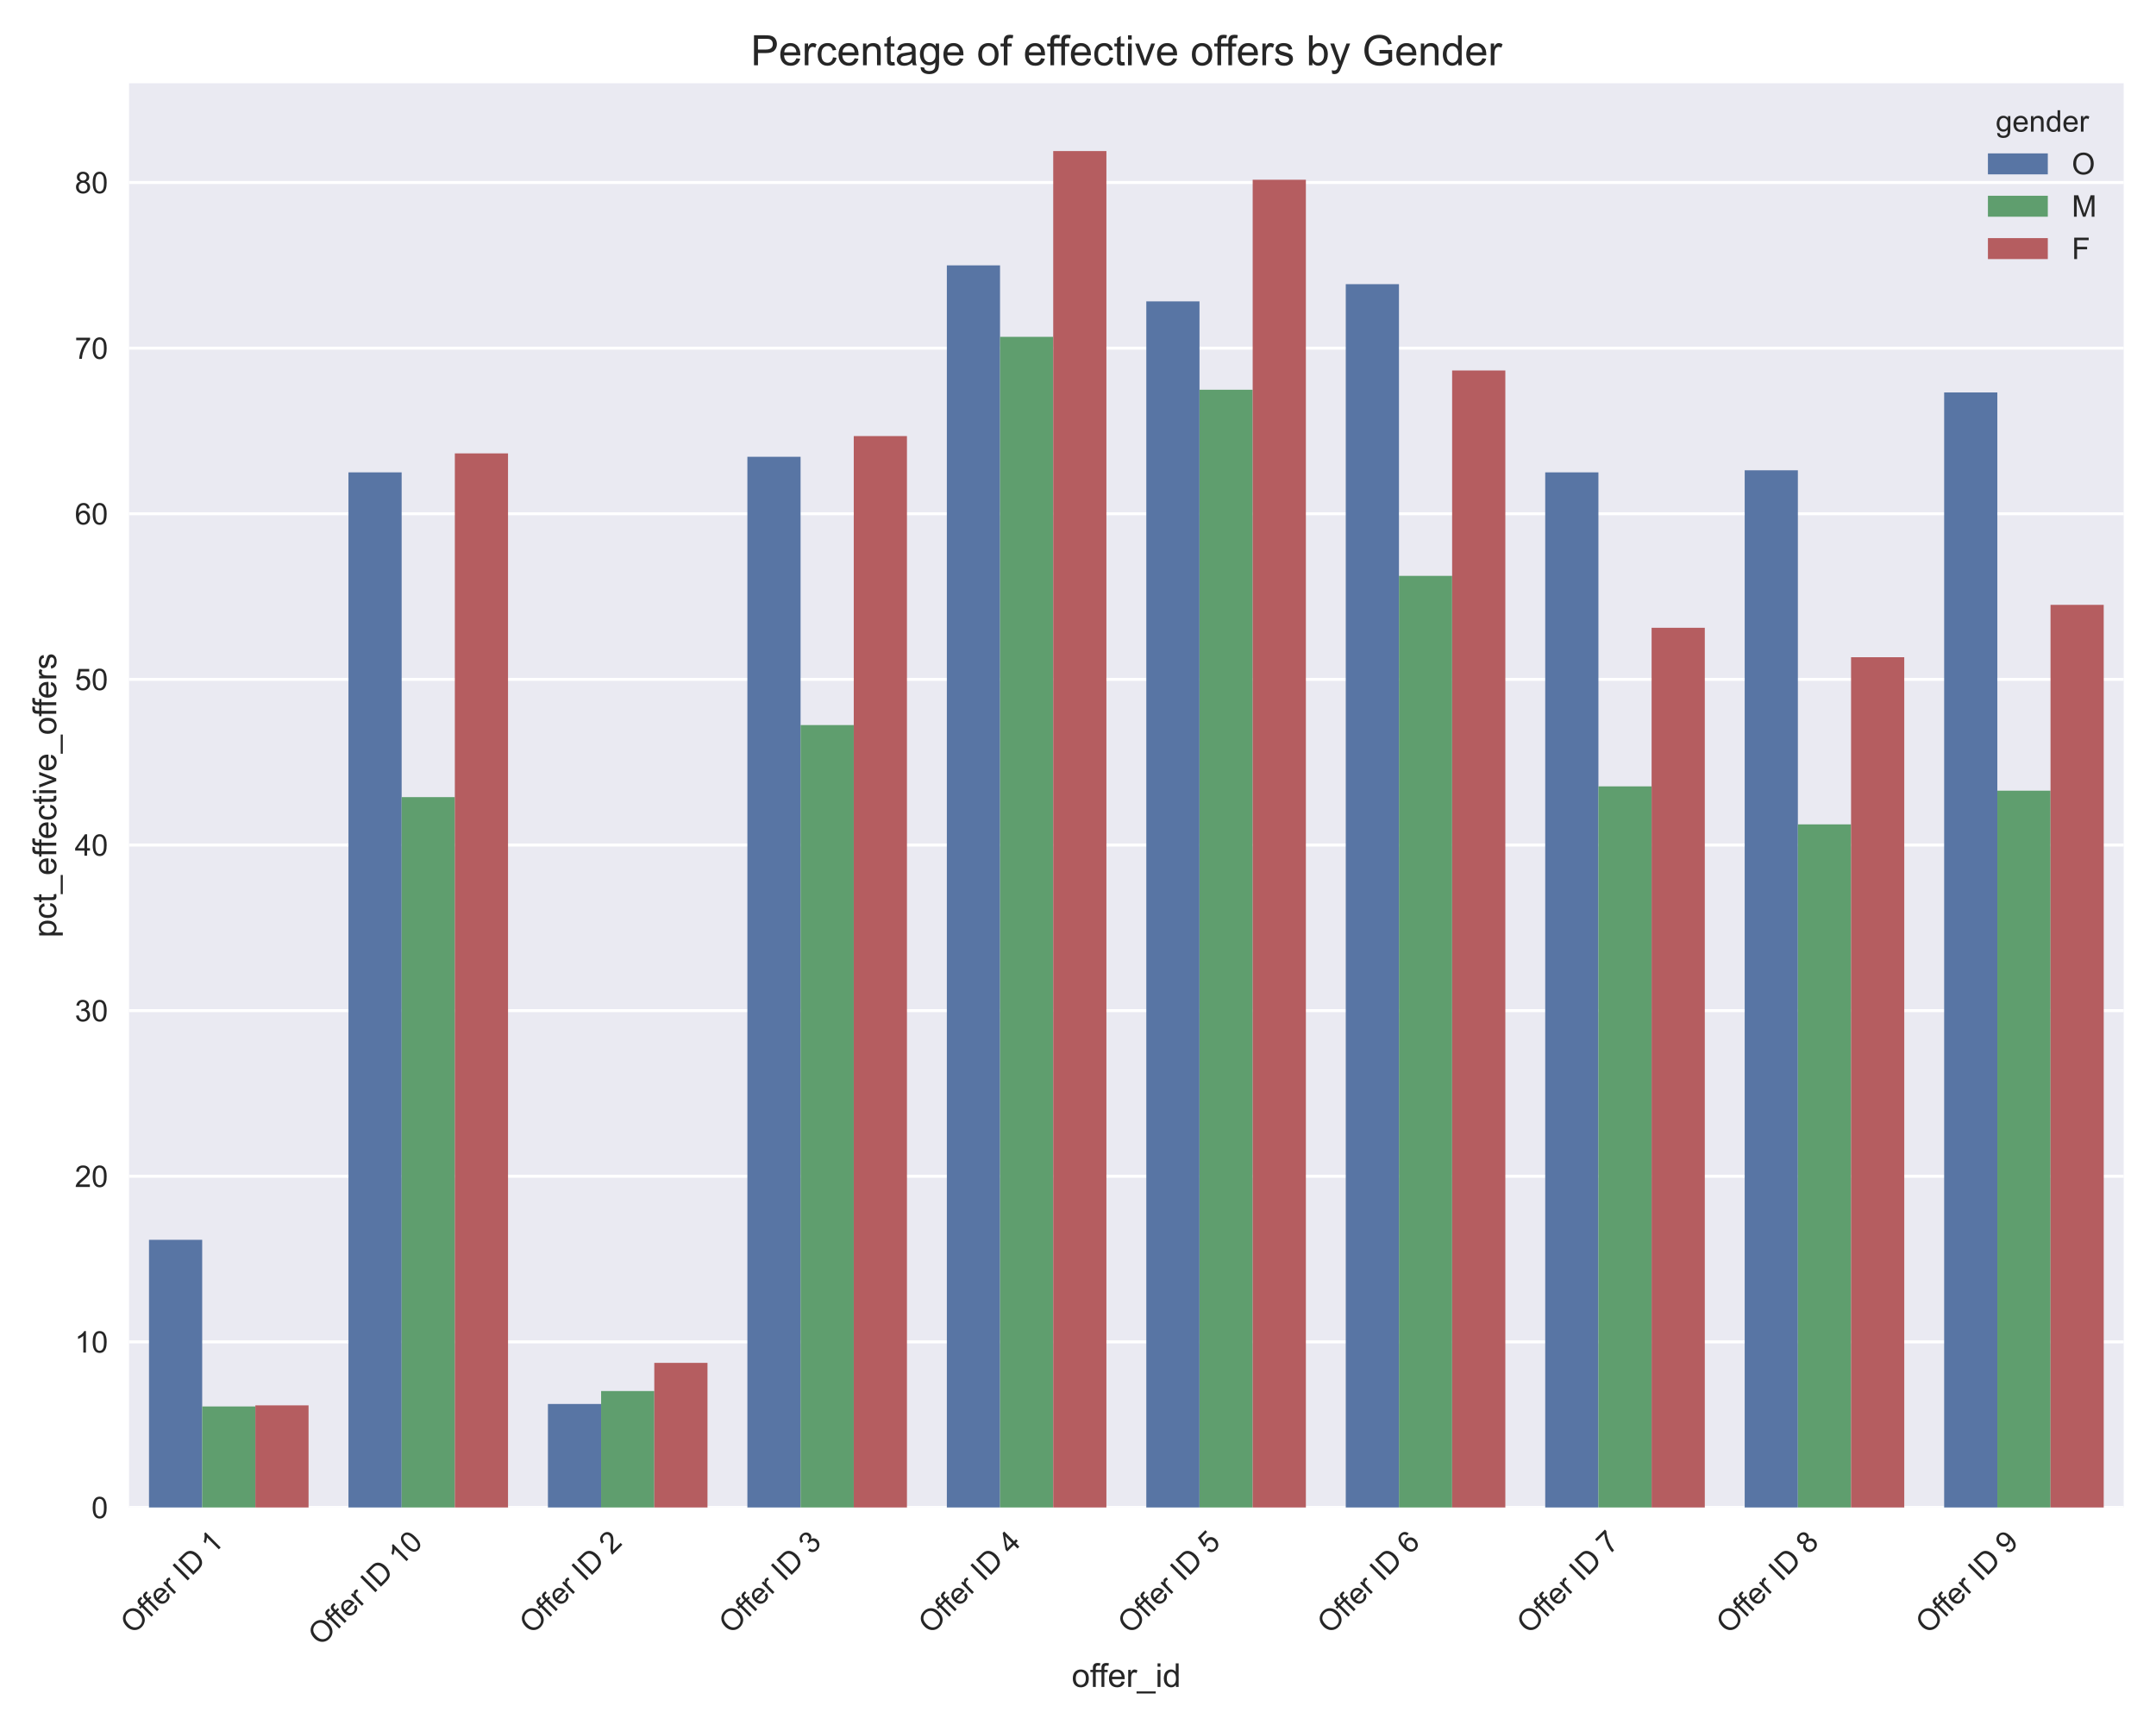 <?xml version="1.0" encoding="utf-8" standalone="no"?>
<!DOCTYPE svg PUBLIC "-//W3C//DTD SVG 1.1//EN"
  "http://www.w3.org/Graphics/SVG/1.1/DTD/svg11.dtd">
<!-- Created with matplotlib (https://matplotlib.org/) -->
<svg height="576pt" version="1.1" viewBox="0 0 720 576" width="720pt" xmlns="http://www.w3.org/2000/svg" xmlns:xlink="http://www.w3.org/1999/xlink">
 <defs>
  <style type="text/css">*{stroke-linecap:butt;stroke-linejoin:round;}</style>
 </defs>
 <g id="figure_1">
  <g id="patch_1">
   <path d="M 0 576 
L 720 576 
L 720 0 
L 0 0 
z
" style="fill:#ffffff;"/>
  </g>
  <g id="axes_1">
   <g id="patch_2">
    <path d="M 43.097 503.365 
L 709.2 503.365 
L 709.2 27.8 
L 43.097 27.8 
z
" style="fill:#eaeaf2;"/>
   </g>
   <g id="matplotlib.axis_1">
    <g id="xtick_1">
     <g id="line2d_1"/>
     <g id="text_1">
      <!-- Offer ID 1 -->
      <g style="fill:#262626;" transform="translate(44.473 545.95)rotate(-45)scale(0.1 -0.1)">
       <defs>
        <path d="M 4.828 34.859 
Q 4.828 52.688 14.391 62.766 
Q 23.969 72.859 39.109 72.859 
Q 49.031 72.859 56.984 68.109 
Q 64.938 63.375 69.109 54.906 
Q 73.297 46.438 73.297 35.688 
Q 73.297 24.812 68.891 16.219 
Q 64.5 7.625 56.438 3.203 
Q 48.391 -1.219 39.062 -1.219 
Q 28.953 -1.219 20.984 3.656 
Q 13.031 8.547 8.922 16.984 
Q 4.828 25.438 4.828 34.859 
z
M 14.594 34.719 
Q 14.594 21.781 21.547 14.328 
Q 28.516 6.891 39.016 6.891 
Q 49.703 6.891 56.609 14.406 
Q 63.531 21.922 63.531 35.75 
Q 63.531 44.484 60.578 51 
Q 57.625 57.516 51.922 61.109 
Q 46.234 64.703 39.156 64.703 
Q 29.109 64.703 21.844 57.781 
Q 14.594 50.875 14.594 34.719 
z
" id="ArialMT-79"/>
        <path d="M 8.688 0 
L 8.688 45.016 
L 0.922 45.016 
L 0.922 51.859 
L 8.688 51.859 
L 8.688 57.375 
Q 8.688 62.594 9.625 65.141 
Q 10.891 68.562 14.078 70.672 
Q 17.281 72.797 23.047 72.797 
Q 26.766 72.797 31.25 71.922 
L 29.938 64.266 
Q 27.203 64.75 24.75 64.75 
Q 20.75 64.75 19.094 63.031 
Q 17.438 61.328 17.438 56.641 
L 17.438 51.859 
L 27.547 51.859 
L 27.547 45.016 
L 17.438 45.016 
L 17.438 0 
z
" id="ArialMT-102"/>
        <path d="M 42.094 16.703 
L 51.172 15.578 
Q 49.031 7.625 43.219 3.219 
Q 37.406 -1.172 28.375 -1.172 
Q 17 -1.172 10.328 5.828 
Q 3.656 12.844 3.656 25.484 
Q 3.656 38.578 10.391 45.797 
Q 17.141 53.031 27.875 53.031 
Q 38.281 53.031 44.875 45.953 
Q 51.469 38.875 51.469 26.031 
Q 51.469 25.25 51.422 23.688 
L 12.75 23.688 
Q 13.234 15.141 17.578 10.594 
Q 21.922 6.062 28.422 6.062 
Q 33.25 6.062 36.672 8.594 
Q 40.094 11.141 42.094 16.703 
z
M 13.234 30.906 
L 42.188 30.906 
Q 41.609 37.453 38.875 40.719 
Q 34.672 45.797 27.984 45.797 
Q 21.922 45.797 17.797 41.75 
Q 13.672 37.703 13.234 30.906 
z
" id="ArialMT-101"/>
        <path d="M 6.5 0 
L 6.5 51.859 
L 14.406 51.859 
L 14.406 44 
Q 17.438 49.516 20 51.266 
Q 22.562 53.031 25.641 53.031 
Q 30.078 53.031 34.672 50.203 
L 31.641 42.047 
Q 28.422 43.953 25.203 43.953 
Q 22.312 43.953 20.016 42.219 
Q 17.719 40.484 16.75 37.406 
Q 15.281 32.719 15.281 27.156 
L 15.281 0 
z
" id="ArialMT-114"/>
        <path id="ArialMT-32"/>
        <path d="M 9.328 0 
L 9.328 71.578 
L 18.797 71.578 
L 18.797 0 
z
" id="ArialMT-73"/>
        <path d="M 7.719 0 
L 7.719 71.578 
L 32.375 71.578 
Q 40.719 71.578 45.125 70.562 
Q 51.266 69.141 55.609 65.438 
Q 61.281 60.641 64.078 53.188 
Q 66.891 45.75 66.891 36.188 
Q 66.891 28.031 64.984 21.734 
Q 63.094 15.438 60.109 11.297 
Q 57.125 7.172 53.578 4.797 
Q 50.047 2.438 45.047 1.219 
Q 40.047 0 33.547 0 
z
M 17.188 8.453 
L 32.469 8.453 
Q 39.547 8.453 43.578 9.766 
Q 47.609 11.078 50 13.484 
Q 53.375 16.844 55.25 22.531 
Q 57.125 28.219 57.125 36.328 
Q 57.125 47.562 53.438 53.594 
Q 49.75 59.625 44.484 61.672 
Q 40.672 63.141 32.234 63.141 
L 17.188 63.141 
z
" id="ArialMT-68"/>
        <path d="M 37.25 0 
L 28.469 0 
L 28.469 56 
Q 25.297 52.984 20.141 49.953 
Q 14.984 46.922 10.891 45.406 
L 10.891 53.906 
Q 18.266 57.375 23.781 62.297 
Q 29.297 67.234 31.594 71.875 
L 37.25 71.875 
z
" id="ArialMT-49"/>
       </defs>
       <use xlink:href="#ArialMT-79"/>
       <use x="77.783" xlink:href="#ArialMT-102"/>
       <use x="103.816" xlink:href="#ArialMT-102"/>
       <use x="131.6" xlink:href="#ArialMT-101"/>
       <use x="187.215" xlink:href="#ArialMT-114"/>
       <use x="220.516" xlink:href="#ArialMT-32"/>
       <use x="248.299" xlink:href="#ArialMT-73"/>
       <use x="276.082" xlink:href="#ArialMT-68"/>
       <use x="348.299" xlink:href="#ArialMT-32"/>
       <use x="376.082" xlink:href="#ArialMT-49"/>
      </g>
     </g>
    </g>
    <g id="xtick_2">
     <g id="line2d_2"/>
     <g id="text_2">
      <!-- Offer ID 10 -->
      <g style="fill:#262626;" transform="translate(107.151 549.882)rotate(-45)scale(0.1 -0.1)">
       <defs>
        <path d="M 4.156 35.297 
Q 4.156 48 6.766 55.734 
Q 9.375 63.484 14.516 67.672 
Q 19.672 71.875 27.484 71.875 
Q 33.25 71.875 37.594 69.547 
Q 41.938 67.234 44.766 62.859 
Q 47.609 58.5 49.219 52.219 
Q 50.828 45.953 50.828 35.297 
Q 50.828 22.703 48.234 14.969 
Q 45.656 7.234 40.5 3 
Q 35.359 -1.219 27.484 -1.219 
Q 17.141 -1.219 11.234 6.203 
Q 4.156 15.141 4.156 35.297 
z
M 13.188 35.297 
Q 13.188 17.672 17.312 11.828 
Q 21.438 6 27.484 6 
Q 33.547 6 37.672 11.859 
Q 41.797 17.719 41.797 35.297 
Q 41.797 52.984 37.672 58.781 
Q 33.547 64.594 27.391 64.594 
Q 21.344 64.594 17.719 59.469 
Q 13.188 52.938 13.188 35.297 
z
" id="ArialMT-48"/>
       </defs>
       <use xlink:href="#ArialMT-79"/>
       <use x="77.783" xlink:href="#ArialMT-102"/>
       <use x="103.816" xlink:href="#ArialMT-102"/>
       <use x="131.6" xlink:href="#ArialMT-101"/>
       <use x="187.215" xlink:href="#ArialMT-114"/>
       <use x="220.516" xlink:href="#ArialMT-32"/>
       <use x="248.299" xlink:href="#ArialMT-73"/>
       <use x="276.082" xlink:href="#ArialMT-68"/>
       <use x="348.299" xlink:href="#ArialMT-32"/>
       <use x="376.082" xlink:href="#ArialMT-49"/>
       <use x="431.697" xlink:href="#ArialMT-48"/>
      </g>
     </g>
    </g>
    <g id="xtick_3">
     <g id="line2d_3"/>
     <g id="text_3">
      <!-- Offer ID 2 -->
      <g style="fill:#262626;" transform="translate(177.693 545.95)rotate(-45)scale(0.1 -0.1)">
       <defs>
        <path d="M 50.344 8.453 
L 50.344 0 
L 3.031 0 
Q 2.938 3.172 4.047 6.109 
Q 5.859 10.938 9.828 15.625 
Q 13.812 20.312 21.344 26.469 
Q 33.016 36.031 37.109 41.625 
Q 41.219 47.219 41.219 52.203 
Q 41.219 57.422 37.469 61 
Q 33.734 64.594 27.734 64.594 
Q 21.391 64.594 17.578 60.781 
Q 13.766 56.984 13.719 50.25 
L 4.688 51.172 
Q 5.609 61.281 11.656 66.578 
Q 17.719 71.875 27.938 71.875 
Q 38.234 71.875 44.234 66.156 
Q 50.25 60.453 50.25 52 
Q 50.25 47.703 48.484 43.547 
Q 46.734 39.406 42.656 34.812 
Q 38.578 30.219 29.109 22.219 
Q 21.188 15.578 18.938 13.203 
Q 16.703 10.844 15.234 8.453 
z
" id="ArialMT-50"/>
       </defs>
       <use xlink:href="#ArialMT-79"/>
       <use x="77.783" xlink:href="#ArialMT-102"/>
       <use x="103.816" xlink:href="#ArialMT-102"/>
       <use x="131.6" xlink:href="#ArialMT-101"/>
       <use x="187.215" xlink:href="#ArialMT-114"/>
       <use x="220.516" xlink:href="#ArialMT-32"/>
       <use x="248.299" xlink:href="#ArialMT-73"/>
       <use x="276.082" xlink:href="#ArialMT-68"/>
       <use x="348.299" xlink:href="#ArialMT-32"/>
       <use x="376.082" xlink:href="#ArialMT-50"/>
      </g>
     </g>
    </g>
    <g id="xtick_4">
     <g id="line2d_4"/>
     <g id="text_4">
      <!-- Offer ID 3 -->
      <g style="fill:#262626;" transform="translate(244.304 545.95)rotate(-45)scale(0.1 -0.1)">
       <defs>
        <path d="M 4.203 18.891 
L 12.984 20.062 
Q 14.5 12.594 18.141 9.297 
Q 21.781 6 27 6 
Q 33.203 6 37.469 10.297 
Q 41.75 14.594 41.75 20.953 
Q 41.75 27 37.797 30.922 
Q 33.844 34.859 27.734 34.859 
Q 25.25 34.859 21.531 33.891 
L 22.516 41.609 
Q 23.391 41.5 23.922 41.5 
Q 29.547 41.5 34.031 44.422 
Q 38.531 47.359 38.531 53.469 
Q 38.531 58.297 35.25 61.469 
Q 31.984 64.656 26.812 64.656 
Q 21.688 64.656 18.266 61.422 
Q 14.844 58.203 13.875 51.766 
L 5.078 53.328 
Q 6.688 62.156 12.391 67.016 
Q 18.109 71.875 26.609 71.875 
Q 32.469 71.875 37.391 69.359 
Q 42.328 66.844 44.938 62.5 
Q 47.562 58.156 47.562 53.266 
Q 47.562 48.641 45.062 44.828 
Q 42.578 41.016 37.703 38.766 
Q 44.047 37.312 47.562 32.688 
Q 51.078 28.078 51.078 21.141 
Q 51.078 11.766 44.234 5.25 
Q 37.406 -1.266 26.953 -1.266 
Q 17.531 -1.266 11.297 4.344 
Q 5.078 9.969 4.203 18.891 
z
" id="ArialMT-51"/>
       </defs>
       <use xlink:href="#ArialMT-79"/>
       <use x="77.783" xlink:href="#ArialMT-102"/>
       <use x="103.816" xlink:href="#ArialMT-102"/>
       <use x="131.6" xlink:href="#ArialMT-101"/>
       <use x="187.215" xlink:href="#ArialMT-114"/>
       <use x="220.516" xlink:href="#ArialMT-32"/>
       <use x="248.299" xlink:href="#ArialMT-73"/>
       <use x="276.082" xlink:href="#ArialMT-68"/>
       <use x="348.299" xlink:href="#ArialMT-32"/>
       <use x="376.082" xlink:href="#ArialMT-51"/>
      </g>
     </g>
    </g>
    <g id="xtick_5">
     <g id="line2d_5"/>
     <g id="text_5">
      <!-- Offer ID 4 -->
      <g style="fill:#262626;" transform="translate(310.914 545.95)rotate(-45)scale(0.1 -0.1)">
       <defs>
        <path d="M 32.328 0 
L 32.328 17.141 
L 1.266 17.141 
L 1.266 25.203 
L 33.938 71.578 
L 41.109 71.578 
L 41.109 25.203 
L 50.781 25.203 
L 50.781 17.141 
L 41.109 17.141 
L 41.109 0 
z
M 32.328 25.203 
L 32.328 57.469 
L 9.906 25.203 
z
" id="ArialMT-52"/>
       </defs>
       <use xlink:href="#ArialMT-79"/>
       <use x="77.783" xlink:href="#ArialMT-102"/>
       <use x="103.816" xlink:href="#ArialMT-102"/>
       <use x="131.6" xlink:href="#ArialMT-101"/>
       <use x="187.215" xlink:href="#ArialMT-114"/>
       <use x="220.516" xlink:href="#ArialMT-32"/>
       <use x="248.299" xlink:href="#ArialMT-73"/>
       <use x="276.082" xlink:href="#ArialMT-68"/>
       <use x="348.299" xlink:href="#ArialMT-32"/>
       <use x="376.082" xlink:href="#ArialMT-52"/>
      </g>
     </g>
    </g>
    <g id="xtick_6">
     <g id="line2d_6"/>
     <g id="text_6">
      <!-- Offer ID 5 -->
      <g style="fill:#262626;" transform="translate(377.524 545.95)rotate(-45)scale(0.1 -0.1)">
       <defs>
        <path d="M 4.156 18.75 
L 13.375 19.531 
Q 14.406 12.797 18.141 9.391 
Q 21.875 6 27.156 6 
Q 33.5 6 37.891 10.781 
Q 42.281 15.578 42.281 23.484 
Q 42.281 31 38.062 35.344 
Q 33.844 39.703 27 39.703 
Q 22.75 39.703 19.328 37.766 
Q 15.922 35.844 13.969 32.766 
L 5.719 33.844 
L 12.641 70.609 
L 48.25 70.609 
L 48.25 62.203 
L 19.672 62.203 
L 15.828 42.969 
Q 22.266 47.469 29.344 47.469 
Q 38.719 47.469 45.156 40.969 
Q 51.609 34.469 51.609 24.266 
Q 51.609 14.547 45.953 7.469 
Q 39.062 -1.219 27.156 -1.219 
Q 17.391 -1.219 11.203 4.25 
Q 5.031 9.719 4.156 18.75 
z
" id="ArialMT-53"/>
       </defs>
       <use xlink:href="#ArialMT-79"/>
       <use x="77.783" xlink:href="#ArialMT-102"/>
       <use x="103.816" xlink:href="#ArialMT-102"/>
       <use x="131.6" xlink:href="#ArialMT-101"/>
       <use x="187.215" xlink:href="#ArialMT-114"/>
       <use x="220.516" xlink:href="#ArialMT-32"/>
       <use x="248.299" xlink:href="#ArialMT-73"/>
       <use x="276.082" xlink:href="#ArialMT-68"/>
       <use x="348.299" xlink:href="#ArialMT-32"/>
       <use x="376.082" xlink:href="#ArialMT-53"/>
      </g>
     </g>
    </g>
    <g id="xtick_7">
     <g id="line2d_7"/>
     <g id="text_7">
      <!-- Offer ID 6 -->
      <g style="fill:#262626;" transform="translate(444.135 545.95)rotate(-45)scale(0.1 -0.1)">
       <defs>
        <path d="M 49.75 54.047 
L 41.016 53.375 
Q 39.844 58.547 37.703 60.891 
Q 34.125 64.656 28.906 64.656 
Q 24.703 64.656 21.531 62.312 
Q 17.391 59.281 14.984 53.469 
Q 12.594 47.656 12.5 36.922 
Q 15.672 41.75 20.266 44.094 
Q 24.859 46.438 29.891 46.438 
Q 38.672 46.438 44.844 39.969 
Q 51.031 33.5 51.031 23.25 
Q 51.031 16.5 48.125 10.719 
Q 45.219 4.938 40.141 1.859 
Q 35.062 -1.219 28.609 -1.219 
Q 17.625 -1.219 10.688 6.859 
Q 3.766 14.938 3.766 33.5 
Q 3.766 54.25 11.422 63.672 
Q 18.109 71.875 29.438 71.875 
Q 37.891 71.875 43.281 67.141 
Q 48.688 62.406 49.75 54.047 
z
M 13.875 23.188 
Q 13.875 18.656 15.797 14.5 
Q 17.719 10.359 21.188 8.172 
Q 24.656 6 28.469 6 
Q 34.031 6 38.031 10.484 
Q 42.047 14.984 42.047 22.703 
Q 42.047 30.125 38.078 34.391 
Q 34.125 38.672 28.125 38.672 
Q 22.172 38.672 18.016 34.391 
Q 13.875 30.125 13.875 23.188 
z
" id="ArialMT-54"/>
       </defs>
       <use xlink:href="#ArialMT-79"/>
       <use x="77.783" xlink:href="#ArialMT-102"/>
       <use x="103.816" xlink:href="#ArialMT-102"/>
       <use x="131.6" xlink:href="#ArialMT-101"/>
       <use x="187.215" xlink:href="#ArialMT-114"/>
       <use x="220.516" xlink:href="#ArialMT-32"/>
       <use x="248.299" xlink:href="#ArialMT-73"/>
       <use x="276.082" xlink:href="#ArialMT-68"/>
       <use x="348.299" xlink:href="#ArialMT-32"/>
       <use x="376.082" xlink:href="#ArialMT-54"/>
      </g>
     </g>
    </g>
    <g id="xtick_8">
     <g id="line2d_8"/>
     <g id="text_8">
      <!-- Offer ID 7 -->
      <g style="fill:#262626;" transform="translate(510.745 545.95)rotate(-45)scale(0.1 -0.1)">
       <defs>
        <path d="M 4.734 62.203 
L 4.734 70.656 
L 51.078 70.656 
L 51.078 63.812 
Q 44.234 56.547 37.516 44.484 
Q 30.812 32.422 27.156 19.672 
Q 24.516 10.688 23.781 0 
L 14.75 0 
Q 14.891 8.453 18.062 20.406 
Q 21.234 32.375 27.172 43.484 
Q 33.109 54.594 39.797 62.203 
z
" id="ArialMT-55"/>
       </defs>
       <use xlink:href="#ArialMT-79"/>
       <use x="77.783" xlink:href="#ArialMT-102"/>
       <use x="103.816" xlink:href="#ArialMT-102"/>
       <use x="131.6" xlink:href="#ArialMT-101"/>
       <use x="187.215" xlink:href="#ArialMT-114"/>
       <use x="220.516" xlink:href="#ArialMT-32"/>
       <use x="248.299" xlink:href="#ArialMT-73"/>
       <use x="276.082" xlink:href="#ArialMT-68"/>
       <use x="348.299" xlink:href="#ArialMT-32"/>
       <use x="376.082" xlink:href="#ArialMT-55"/>
      </g>
     </g>
    </g>
    <g id="xtick_9">
     <g id="line2d_9"/>
     <g id="text_9">
      <!-- Offer ID 8 -->
      <g style="fill:#262626;" transform="translate(577.355 545.95)rotate(-45)scale(0.1 -0.1)">
       <defs>
        <path d="M 17.672 38.812 
Q 12.203 40.828 9.562 44.531 
Q 6.938 48.25 6.938 53.422 
Q 6.938 61.234 12.547 66.547 
Q 18.172 71.875 27.484 71.875 
Q 36.859 71.875 42.578 66.422 
Q 48.297 60.984 48.297 53.172 
Q 48.297 48.188 45.672 44.5 
Q 43.062 40.828 37.75 38.812 
Q 44.344 36.672 47.781 31.875 
Q 51.219 27.094 51.219 20.453 
Q 51.219 11.281 44.719 5.031 
Q 38.234 -1.219 27.641 -1.219 
Q 17.047 -1.219 10.547 5.047 
Q 4.047 11.328 4.047 20.703 
Q 4.047 27.688 7.594 32.391 
Q 11.141 37.109 17.672 38.812 
z
M 15.922 53.719 
Q 15.922 48.641 19.188 45.406 
Q 22.469 42.188 27.688 42.188 
Q 32.766 42.188 36.016 45.375 
Q 39.266 48.578 39.266 53.219 
Q 39.266 58.062 35.906 61.359 
Q 32.562 64.656 27.594 64.656 
Q 22.562 64.656 19.234 61.422 
Q 15.922 58.203 15.922 53.719 
z
M 13.094 20.656 
Q 13.094 16.891 14.875 13.375 
Q 16.656 9.859 20.172 7.922 
Q 23.688 6 27.734 6 
Q 34.031 6 38.125 10.047 
Q 42.234 14.109 42.234 20.359 
Q 42.234 26.703 38.016 30.859 
Q 33.797 35.016 27.438 35.016 
Q 21.234 35.016 17.156 30.906 
Q 13.094 26.812 13.094 20.656 
z
" id="ArialMT-56"/>
       </defs>
       <use xlink:href="#ArialMT-79"/>
       <use x="77.783" xlink:href="#ArialMT-102"/>
       <use x="103.816" xlink:href="#ArialMT-102"/>
       <use x="131.6" xlink:href="#ArialMT-101"/>
       <use x="187.215" xlink:href="#ArialMT-114"/>
       <use x="220.516" xlink:href="#ArialMT-32"/>
       <use x="248.299" xlink:href="#ArialMT-73"/>
       <use x="276.082" xlink:href="#ArialMT-68"/>
       <use x="348.299" xlink:href="#ArialMT-32"/>
       <use x="376.082" xlink:href="#ArialMT-56"/>
      </g>
     </g>
    </g>
    <g id="xtick_10">
     <g id="line2d_10"/>
     <g id="text_10">
      <!-- Offer ID 9 -->
      <g style="fill:#262626;" transform="translate(643.966 545.95)rotate(-45)scale(0.1 -0.1)">
       <defs>
        <path d="M 5.469 16.547 
L 13.922 17.328 
Q 14.984 11.375 18.016 8.688 
Q 21.047 6 25.781 6 
Q 29.828 6 32.875 7.859 
Q 35.938 9.719 37.891 12.812 
Q 39.844 15.922 41.156 21.188 
Q 42.484 26.469 42.484 31.938 
Q 42.484 32.516 42.438 33.688 
Q 39.797 29.5 35.234 26.875 
Q 30.672 24.266 25.344 24.266 
Q 16.453 24.266 10.297 30.703 
Q 4.156 37.156 4.156 47.703 
Q 4.156 58.594 10.578 65.234 
Q 17 71.875 26.656 71.875 
Q 33.641 71.875 39.422 68.109 
Q 45.219 64.359 48.219 57.391 
Q 51.219 50.438 51.219 37.25 
Q 51.219 23.531 48.234 15.406 
Q 45.266 7.281 39.375 3.031 
Q 33.5 -1.219 25.594 -1.219 
Q 17.188 -1.219 11.859 3.438 
Q 6.547 8.109 5.469 16.547 
z
M 41.453 48.141 
Q 41.453 55.719 37.422 60.156 
Q 33.406 64.594 27.734 64.594 
Q 21.875 64.594 17.531 59.812 
Q 13.188 55.031 13.188 47.406 
Q 13.188 40.578 17.312 36.297 
Q 21.438 32.031 27.484 32.031 
Q 33.594 32.031 37.516 36.297 
Q 41.453 40.578 41.453 48.141 
z
" id="ArialMT-57"/>
       </defs>
       <use xlink:href="#ArialMT-79"/>
       <use x="77.783" xlink:href="#ArialMT-102"/>
       <use x="103.816" xlink:href="#ArialMT-102"/>
       <use x="131.6" xlink:href="#ArialMT-101"/>
       <use x="187.215" xlink:href="#ArialMT-114"/>
       <use x="220.516" xlink:href="#ArialMT-32"/>
       <use x="248.299" xlink:href="#ArialMT-73"/>
       <use x="276.082" xlink:href="#ArialMT-68"/>
       <use x="348.299" xlink:href="#ArialMT-32"/>
       <use x="376.082" xlink:href="#ArialMT-57"/>
      </g>
     </g>
    </g>
    <g id="text_11">
     <!-- offer_id -->
     <g style="fill:#262626;" transform="translate(357.901 563.295)scale(0.11 -0.11)">
      <defs>
       <path d="M 3.328 25.922 
Q 3.328 40.328 11.328 47.266 
Q 18.016 53.031 27.641 53.031 
Q 38.328 53.031 45.109 46.016 
Q 51.906 39.016 51.906 26.656 
Q 51.906 16.656 48.906 10.906 
Q 45.906 5.172 40.156 2 
Q 34.422 -1.172 27.641 -1.172 
Q 16.75 -1.172 10.031 5.812 
Q 3.328 12.797 3.328 25.922 
z
M 12.359 25.922 
Q 12.359 15.969 16.703 11.016 
Q 21.047 6.062 27.641 6.062 
Q 34.188 6.062 38.531 11.031 
Q 42.875 16.016 42.875 26.219 
Q 42.875 35.844 38.5 40.797 
Q 34.125 45.75 27.641 45.75 
Q 21.047 45.75 16.703 40.812 
Q 12.359 35.891 12.359 25.922 
z
" id="ArialMT-111"/>
       <path d="M -1.516 -19.875 
L -1.516 -13.531 
L 56.734 -13.531 
L 56.734 -19.875 
z
" id="ArialMT-95"/>
       <path d="M 6.641 61.469 
L 6.641 71.578 
L 15.438 71.578 
L 15.438 61.469 
z
M 6.641 0 
L 6.641 51.859 
L 15.438 51.859 
L 15.438 0 
z
" id="ArialMT-105"/>
       <path d="M 40.234 0 
L 40.234 6.547 
Q 35.297 -1.172 25.734 -1.172 
Q 19.531 -1.172 14.328 2.25 
Q 9.125 5.672 6.266 11.797 
Q 3.422 17.922 3.422 25.875 
Q 3.422 33.641 6 39.969 
Q 8.594 46.297 13.766 49.656 
Q 18.953 53.031 25.344 53.031 
Q 30.031 53.031 33.688 51.047 
Q 37.359 49.078 39.656 45.906 
L 39.656 71.578 
L 48.391 71.578 
L 48.391 0 
z
M 12.453 25.875 
Q 12.453 15.922 16.641 10.984 
Q 20.844 6.062 26.562 6.062 
Q 32.328 6.062 36.344 10.766 
Q 40.375 15.484 40.375 25.141 
Q 40.375 35.797 36.266 40.766 
Q 32.172 45.75 26.172 45.75 
Q 20.312 45.75 16.375 40.969 
Q 12.453 36.188 12.453 25.875 
z
" id="ArialMT-100"/>
      </defs>
      <use xlink:href="#ArialMT-111"/>
      <use x="55.615" xlink:href="#ArialMT-102"/>
      <use x="81.648" xlink:href="#ArialMT-102"/>
      <use x="109.432" xlink:href="#ArialMT-101"/>
      <use x="165.047" xlink:href="#ArialMT-114"/>
      <use x="198.348" xlink:href="#ArialMT-95"/>
      <use x="253.963" xlink:href="#ArialMT-105"/>
      <use x="276.18" xlink:href="#ArialMT-100"/>
     </g>
    </g>
   </g>
   <g id="matplotlib.axis_2">
    <g id="ytick_1">
     <g id="line2d_11">
      <path clip-path="url(#pa7d413b711)" d="M 43.097 503.365 
L 709.2 503.365 
" style="fill:none;stroke:#ffffff;stroke-linecap:round;"/>
     </g>
     <g id="line2d_12"/>
     <g id="text_12">
      <!-- 0 -->
      <g style="fill:#262626;" transform="translate(30.536 506.943)scale(0.1 -0.1)">
       <use xlink:href="#ArialMT-48"/>
      </g>
     </g>
    </g>
    <g id="ytick_2">
     <g id="line2d_13">
      <path clip-path="url(#pa7d413b711)" d="M 43.097 448.063 
L 709.2 448.063 
" style="fill:none;stroke:#ffffff;stroke-linecap:round;"/>
     </g>
     <g id="line2d_14"/>
     <g id="text_13">
      <!-- 10 -->
      <g style="fill:#262626;" transform="translate(24.975 451.641)scale(0.1 -0.1)">
       <use xlink:href="#ArialMT-49"/>
       <use x="55.615" xlink:href="#ArialMT-48"/>
      </g>
     </g>
    </g>
    <g id="ytick_3">
     <g id="line2d_15">
      <path clip-path="url(#pa7d413b711)" d="M 43.097 392.761 
L 709.2 392.761 
" style="fill:none;stroke:#ffffff;stroke-linecap:round;"/>
     </g>
     <g id="line2d_16"/>
     <g id="text_14">
      <!-- 20 -->
      <g style="fill:#262626;" transform="translate(24.975 396.339)scale(0.1 -0.1)">
       <use xlink:href="#ArialMT-50"/>
       <use x="55.615" xlink:href="#ArialMT-48"/>
      </g>
     </g>
    </g>
    <g id="ytick_4">
     <g id="line2d_17">
      <path clip-path="url(#pa7d413b711)" d="M 43.097 337.459 
L 709.2 337.459 
" style="fill:none;stroke:#ffffff;stroke-linecap:round;"/>
     </g>
     <g id="line2d_18"/>
     <g id="text_15">
      <!-- 30 -->
      <g style="fill:#262626;" transform="translate(24.975 341.037)scale(0.1 -0.1)">
       <use xlink:href="#ArialMT-51"/>
       <use x="55.615" xlink:href="#ArialMT-48"/>
      </g>
     </g>
    </g>
    <g id="ytick_5">
     <g id="line2d_19">
      <path clip-path="url(#pa7d413b711)" d="M 43.097 282.156 
L 709.2 282.156 
" style="fill:none;stroke:#ffffff;stroke-linecap:round;"/>
     </g>
     <g id="line2d_20"/>
     <g id="text_16">
      <!-- 40 -->
      <g style="fill:#262626;" transform="translate(24.975 285.735)scale(0.1 -0.1)">
       <use xlink:href="#ArialMT-52"/>
       <use x="55.615" xlink:href="#ArialMT-48"/>
      </g>
     </g>
    </g>
    <g id="ytick_6">
     <g id="line2d_21">
      <path clip-path="url(#pa7d413b711)" d="M 43.097 226.854 
L 709.2 226.854 
" style="fill:none;stroke:#ffffff;stroke-linecap:round;"/>
     </g>
     <g id="line2d_22"/>
     <g id="text_17">
      <!-- 50 -->
      <g style="fill:#262626;" transform="translate(24.975 230.433)scale(0.1 -0.1)">
       <use xlink:href="#ArialMT-53"/>
       <use x="55.615" xlink:href="#ArialMT-48"/>
      </g>
     </g>
    </g>
    <g id="ytick_7">
     <g id="line2d_23">
      <path clip-path="url(#pa7d413b711)" d="M 43.097 171.552 
L 709.2 171.552 
" style="fill:none;stroke:#ffffff;stroke-linecap:round;"/>
     </g>
     <g id="line2d_24"/>
     <g id="text_18">
      <!-- 60 -->
      <g style="fill:#262626;" transform="translate(24.975 175.131)scale(0.1 -0.1)">
       <use xlink:href="#ArialMT-54"/>
       <use x="55.615" xlink:href="#ArialMT-48"/>
      </g>
     </g>
    </g>
    <g id="ytick_8">
     <g id="line2d_25">
      <path clip-path="url(#pa7d413b711)" d="M 43.097 116.25 
L 709.2 116.25 
" style="fill:none;stroke:#ffffff;stroke-linecap:round;"/>
     </g>
     <g id="line2d_26"/>
     <g id="text_19">
      <!-- 70 -->
      <g style="fill:#262626;" transform="translate(24.975 119.829)scale(0.1 -0.1)">
       <use xlink:href="#ArialMT-55"/>
       <use x="55.615" xlink:href="#ArialMT-48"/>
      </g>
     </g>
    </g>
    <g id="ytick_9">
     <g id="line2d_27">
      <path clip-path="url(#pa7d413b711)" d="M 43.097 60.948 
L 709.2 60.948 
" style="fill:none;stroke:#ffffff;stroke-linecap:round;"/>
     </g>
     <g id="line2d_28"/>
     <g id="text_20">
      <!-- 80 -->
      <g style="fill:#262626;" transform="translate(24.975 64.527)scale(0.1 -0.1)">
       <use xlink:href="#ArialMT-56"/>
       <use x="55.615" xlink:href="#ArialMT-48"/>
      </g>
     </g>
    </g>
    <g id="text_21">
     <!-- pct_effective_offers -->
     <g style="fill:#262626;" transform="translate(18.789 313.079)rotate(-90)scale(0.11 -0.11)">
      <defs>
       <path d="M 6.594 -19.875 
L 6.594 51.859 
L 14.594 51.859 
L 14.594 45.125 
Q 17.438 49.078 21 51.047 
Q 24.562 53.031 29.641 53.031 
Q 36.281 53.031 41.359 49.609 
Q 46.438 46.188 49.016 39.953 
Q 51.609 33.734 51.609 26.312 
Q 51.609 18.359 48.75 11.984 
Q 45.906 5.609 40.453 2.219 
Q 35.016 -1.172 29 -1.172 
Q 24.609 -1.172 21.109 0.688 
Q 17.625 2.547 15.375 5.375 
L 15.375 -19.875 
z
M 14.547 25.641 
Q 14.547 15.625 18.594 10.844 
Q 22.656 6.062 28.422 6.062 
Q 34.281 6.062 38.453 11.016 
Q 42.625 15.969 42.625 26.375 
Q 42.625 36.281 38.547 41.203 
Q 34.469 46.141 28.812 46.141 
Q 23.188 46.141 18.859 40.891 
Q 14.547 35.641 14.547 25.641 
z
" id="ArialMT-112"/>
       <path d="M 40.438 19 
L 49.078 17.875 
Q 47.656 8.938 41.812 3.875 
Q 35.984 -1.172 27.484 -1.172 
Q 16.844 -1.172 10.375 5.781 
Q 3.906 12.75 3.906 25.734 
Q 3.906 34.125 6.688 40.422 
Q 9.469 46.734 15.156 49.875 
Q 20.844 53.031 27.547 53.031 
Q 35.984 53.031 41.359 48.75 
Q 46.734 44.484 48.25 36.625 
L 39.703 35.297 
Q 38.484 40.531 35.375 43.156 
Q 32.281 45.797 27.875 45.797 
Q 21.234 45.797 17.078 41.031 
Q 12.938 36.281 12.938 25.984 
Q 12.938 15.531 16.938 10.797 
Q 20.953 6.062 27.391 6.062 
Q 32.562 6.062 36.031 9.234 
Q 39.5 12.406 40.438 19 
z
" id="ArialMT-99"/>
       <path d="M 25.781 7.859 
L 27.047 0.094 
Q 23.344 -0.688 20.406 -0.688 
Q 15.625 -0.688 12.984 0.828 
Q 10.359 2.344 9.281 4.812 
Q 8.203 7.281 8.203 15.188 
L 8.203 45.016 
L 1.766 45.016 
L 1.766 51.859 
L 8.203 51.859 
L 8.203 64.703 
L 16.938 69.969 
L 16.938 51.859 
L 25.781 51.859 
L 25.781 45.016 
L 16.938 45.016 
L 16.938 14.703 
Q 16.938 10.938 17.406 9.859 
Q 17.875 8.797 18.922 8.156 
Q 19.969 7.516 21.922 7.516 
Q 23.391 7.516 25.781 7.859 
z
" id="ArialMT-116"/>
       <path d="M 21 0 
L 1.266 51.859 
L 10.547 51.859 
L 21.688 20.797 
Q 23.484 15.766 25 10.359 
Q 26.172 14.453 28.266 20.219 
L 39.797 51.859 
L 48.828 51.859 
L 29.203 0 
z
" id="ArialMT-118"/>
       <path d="M 3.078 15.484 
L 11.766 16.844 
Q 12.5 11.625 15.844 8.844 
Q 19.188 6.062 25.203 6.062 
Q 31.25 6.062 34.172 8.516 
Q 37.109 10.984 37.109 14.312 
Q 37.109 17.281 34.516 19 
Q 32.719 20.172 25.531 21.969 
Q 15.875 24.422 12.141 26.203 
Q 8.406 27.984 6.469 31.125 
Q 4.547 34.281 4.547 38.094 
Q 4.547 41.547 6.125 44.5 
Q 7.719 47.469 10.453 49.422 
Q 12.5 50.922 16.031 51.969 
Q 19.578 53.031 23.641 53.031 
Q 29.734 53.031 34.344 51.266 
Q 38.969 49.516 41.156 46.5 
Q 43.359 43.5 44.188 38.484 
L 35.594 37.312 
Q 35.016 41.312 32.203 43.547 
Q 29.391 45.797 24.266 45.797 
Q 18.219 45.797 15.625 43.797 
Q 13.031 41.797 13.031 39.109 
Q 13.031 37.406 14.109 36.031 
Q 15.188 34.625 17.484 33.688 
Q 18.797 33.203 25.25 31.453 
Q 34.578 28.953 38.25 27.359 
Q 41.938 25.781 44.031 22.75 
Q 46.141 19.734 46.141 15.234 
Q 46.141 10.844 43.578 6.953 
Q 41.016 3.078 36.172 0.953 
Q 31.344 -1.172 25.25 -1.172 
Q 15.141 -1.172 9.844 3.031 
Q 4.547 7.234 3.078 15.484 
z
" id="ArialMT-115"/>
      </defs>
      <use xlink:href="#ArialMT-112"/>
      <use x="55.615" xlink:href="#ArialMT-99"/>
      <use x="105.615" xlink:href="#ArialMT-116"/>
      <use x="133.398" xlink:href="#ArialMT-95"/>
      <use x="189.014" xlink:href="#ArialMT-101"/>
      <use x="244.629" xlink:href="#ArialMT-102"/>
      <use x="270.662" xlink:href="#ArialMT-102"/>
      <use x="298.445" xlink:href="#ArialMT-101"/>
      <use x="354.061" xlink:href="#ArialMT-99"/>
      <use x="404.061" xlink:href="#ArialMT-116"/>
      <use x="431.844" xlink:href="#ArialMT-105"/>
      <use x="454.061" xlink:href="#ArialMT-118"/>
      <use x="504.061" xlink:href="#ArialMT-101"/>
      <use x="559.676" xlink:href="#ArialMT-95"/>
      <use x="615.291" xlink:href="#ArialMT-111"/>
      <use x="670.906" xlink:href="#ArialMT-102"/>
      <use x="696.939" xlink:href="#ArialMT-102"/>
      <use x="724.723" xlink:href="#ArialMT-101"/>
      <use x="780.338" xlink:href="#ArialMT-114"/>
      <use x="813.639" xlink:href="#ArialMT-115"/>
     </g>
    </g>
   </g>
   <g id="patch_3">
    <path clip-path="url(#pa7d413b711)" d="M 49.758 503.365 
L 67.521 503.365 
L 67.521 413.988 
L 49.758 413.988 
z
" style="fill:#5875a4;"/>
   </g>
   <g id="patch_4">
    <path clip-path="url(#pa7d413b711)" d="M 116.368 503.365 
L 134.131 503.365 
L 134.131 157.727 
L 116.368 157.727 
z
" style="fill:#5875a4;"/>
   </g>
   <g id="patch_5">
    <path clip-path="url(#pa7d413b711)" d="M 182.979 503.365 
L 200.741 503.365 
L 200.741 468.801 
L 182.979 468.801 
z
" style="fill:#5875a4;"/>
   </g>
   <g id="patch_6">
    <path clip-path="url(#pa7d413b711)" d="M 249.589 503.365 
L 267.352 503.365 
L 267.352 152.524 
L 249.589 152.524 
z
" style="fill:#5875a4;"/>
   </g>
   <g id="patch_7">
    <path clip-path="url(#pa7d413b711)" d="M 316.199 503.365 
L 333.962 503.365 
L 333.962 88.599 
L 316.199 88.599 
z
" style="fill:#5875a4;"/>
   </g>
   <g id="patch_8">
    <path clip-path="url(#pa7d413b711)" d="M 382.809 503.365 
L 400.572 503.365 
L 400.572 100.622 
L 382.809 100.622 
z
" style="fill:#5875a4;"/>
   </g>
   <g id="patch_9">
    <path clip-path="url(#pa7d413b711)" d="M 449.42 503.365 
L 467.183 503.365 
L 467.183 94.884 
L 449.42 94.884 
z
" style="fill:#5875a4;"/>
   </g>
   <g id="patch_10">
    <path clip-path="url(#pa7d413b711)" d="M 516.03 503.365 
L 533.793 503.365 
L 533.793 157.727 
L 516.03 157.727 
z
" style="fill:#5875a4;"/>
   </g>
   <g id="patch_11">
    <path clip-path="url(#pa7d413b711)" d="M 582.64 503.365 
L 600.403 503.365 
L 600.403 157.029 
L 582.64 157.029 
z
" style="fill:#5875a4;"/>
   </g>
   <g id="patch_12">
    <path clip-path="url(#pa7d413b711)" d="M 649.251 503.365 
L 667.013 503.365 
L 667.013 131.034 
L 649.251 131.034 
z
" style="fill:#5875a4;"/>
   </g>
   <g id="patch_13">
    <path clip-path="url(#pa7d413b711)" d="M 67.521 503.365 
L 85.283 503.365 
L 85.283 469.638 
L 67.521 469.638 
z
" style="fill:#5f9e6e;"/>
   </g>
   <g id="patch_14">
    <path clip-path="url(#pa7d413b711)" d="M 134.131 503.365 
L 151.894 503.365 
L 151.894 266.168 
L 134.131 266.168 
z
" style="fill:#5f9e6e;"/>
   </g>
   <g id="patch_15">
    <path clip-path="url(#pa7d413b711)" d="M 200.741 503.365 
L 218.504 503.365 
L 218.504 464.485 
L 200.741 464.485 
z
" style="fill:#5f9e6e;"/>
   </g>
   <g id="patch_16">
    <path clip-path="url(#pa7d413b711)" d="M 267.352 503.365 
L 285.114 503.365 
L 285.114 242.12 
L 267.352 242.12 
z
" style="fill:#5f9e6e;"/>
   </g>
   <g id="patch_17">
    <path clip-path="url(#pa7d413b711)" d="M 333.962 503.365 
L 351.725 503.365 
L 351.725 112.476 
L 333.962 112.476 
z
" style="fill:#5f9e6e;"/>
   </g>
   <g id="patch_18">
    <path clip-path="url(#pa7d413b711)" d="M 400.572 503.365 
L 418.335 503.365 
L 418.335 130.13 
L 400.572 130.13 
z
" style="fill:#5f9e6e;"/>
   </g>
   <g id="patch_19">
    <path clip-path="url(#pa7d413b711)" d="M 467.183 503.365 
L 484.945 503.365 
L 484.945 192.282 
L 467.183 192.282 
z
" style="fill:#5f9e6e;"/>
   </g>
   <g id="patch_20">
    <path clip-path="url(#pa7d413b711)" d="M 533.793 503.365 
L 551.556 503.365 
L 551.556 262.587 
L 533.793 262.587 
z
" style="fill:#5f9e6e;"/>
   </g>
   <g id="patch_21">
    <path clip-path="url(#pa7d413b711)" d="M 600.403 503.365 
L 618.166 503.365 
L 618.166 275.276 
L 600.403 275.276 
z
" style="fill:#5f9e6e;"/>
   </g>
   <g id="patch_22">
    <path clip-path="url(#pa7d413b711)" d="M 667.013 503.365 
L 684.776 503.365 
L 684.776 264.017 
L 667.013 264.017 
z
" style="fill:#5f9e6e;"/>
   </g>
   <g id="patch_23">
    <path clip-path="url(#pa7d413b711)" d="M 85.283 503.365 
L 103.046 503.365 
L 103.046 469.259 
L 85.283 469.259 
z
" style="fill:#b55d60;"/>
   </g>
   <g id="patch_24">
    <path clip-path="url(#pa7d413b711)" d="M 151.894 503.365 
L 169.656 503.365 
L 169.656 151.388 
L 151.894 151.388 
z
" style="fill:#b55d60;"/>
   </g>
   <g id="patch_25">
    <path clip-path="url(#pa7d413b711)" d="M 218.504 503.365 
L 236.267 503.365 
L 236.267 455.083 
L 218.504 455.083 
z
" style="fill:#b55d60;"/>
   </g>
   <g id="patch_26">
    <path clip-path="url(#pa7d413b711)" d="M 285.114 503.365 
L 302.877 503.365 
L 302.877 145.611 
L 285.114 145.611 
z
" style="fill:#b55d60;"/>
   </g>
   <g id="patch_27">
    <path clip-path="url(#pa7d413b711)" d="M 351.725 503.365 
L 369.487 503.365 
L 369.487 50.446 
L 351.725 50.446 
z
" style="fill:#b55d60;"/>
   </g>
   <g id="patch_28">
    <path clip-path="url(#pa7d413b711)" d="M 418.335 503.365 
L 436.098 503.365 
L 436.098 60.012 
L 418.335 60.012 
z
" style="fill:#b55d60;"/>
   </g>
   <g id="patch_29">
    <path clip-path="url(#pa7d413b711)" d="M 484.945 503.365 
L 502.708 503.365 
L 502.708 123.709 
L 484.945 123.709 
z
" style="fill:#b55d60;"/>
   </g>
   <g id="patch_30">
    <path clip-path="url(#pa7d413b711)" d="M 551.556 503.365 
L 569.318 503.365 
L 569.318 209.623 
L 551.556 209.623 
z
" style="fill:#b55d60;"/>
   </g>
   <g id="patch_31">
    <path clip-path="url(#pa7d413b711)" d="M 618.166 503.365 
L 635.929 503.365 
L 635.929 219.451 
L 618.166 219.451 
z
" style="fill:#b55d60;"/>
   </g>
   <g id="patch_32">
    <path clip-path="url(#pa7d413b711)" d="M 684.776 503.365 
L 702.539 503.365 
L 702.539 201.972 
L 684.776 201.972 
z
" style="fill:#b55d60;"/>
   </g>
   <g id="line2d_29">
    <path clip-path="url(#pa7d413b711)" d="M 0 0 
" style="fill:none;stroke:#424242;stroke-linecap:round;stroke-width:3.15;"/>
   </g>
   <g id="line2d_30">
    <path clip-path="url(#pa7d413b711)" d="M 0 0 
" style="fill:none;stroke:#424242;stroke-linecap:round;stroke-width:3.15;"/>
   </g>
   <g id="line2d_31">
    <path clip-path="url(#pa7d413b711)" d="M 0 0 
" style="fill:none;stroke:#424242;stroke-linecap:round;stroke-width:3.15;"/>
   </g>
   <g id="line2d_32">
    <path clip-path="url(#pa7d413b711)" d="M 0 0 
" style="fill:none;stroke:#424242;stroke-linecap:round;stroke-width:3.15;"/>
   </g>
   <g id="line2d_33">
    <path clip-path="url(#pa7d413b711)" d="M 0 0 
" style="fill:none;stroke:#424242;stroke-linecap:round;stroke-width:3.15;"/>
   </g>
   <g id="line2d_34">
    <path clip-path="url(#pa7d413b711)" d="M 0 0 
" style="fill:none;stroke:#424242;stroke-linecap:round;stroke-width:3.15;"/>
   </g>
   <g id="line2d_35">
    <path clip-path="url(#pa7d413b711)" d="M 0 0 
" style="fill:none;stroke:#424242;stroke-linecap:round;stroke-width:3.15;"/>
   </g>
   <g id="line2d_36">
    <path clip-path="url(#pa7d413b711)" d="M 0 0 
" style="fill:none;stroke:#424242;stroke-linecap:round;stroke-width:3.15;"/>
   </g>
   <g id="line2d_37">
    <path clip-path="url(#pa7d413b711)" d="M 0 0 
" style="fill:none;stroke:#424242;stroke-linecap:round;stroke-width:3.15;"/>
   </g>
   <g id="line2d_38">
    <path clip-path="url(#pa7d413b711)" d="M 0 0 
" style="fill:none;stroke:#424242;stroke-linecap:round;stroke-width:3.15;"/>
   </g>
   <g id="line2d_39">
    <path clip-path="url(#pa7d413b711)" d="M 0 0 
" style="fill:none;stroke:#424242;stroke-linecap:round;stroke-width:3.15;"/>
   </g>
   <g id="line2d_40">
    <path clip-path="url(#pa7d413b711)" d="M 0 0 
" style="fill:none;stroke:#424242;stroke-linecap:round;stroke-width:3.15;"/>
   </g>
   <g id="line2d_41">
    <path clip-path="url(#pa7d413b711)" d="M 0 0 
" style="fill:none;stroke:#424242;stroke-linecap:round;stroke-width:3.15;"/>
   </g>
   <g id="line2d_42">
    <path clip-path="url(#pa7d413b711)" d="M 0 0 
" style="fill:none;stroke:#424242;stroke-linecap:round;stroke-width:3.15;"/>
   </g>
   <g id="line2d_43">
    <path clip-path="url(#pa7d413b711)" d="M 0 0 
" style="fill:none;stroke:#424242;stroke-linecap:round;stroke-width:3.15;"/>
   </g>
   <g id="line2d_44">
    <path clip-path="url(#pa7d413b711)" d="M 0 0 
" style="fill:none;stroke:#424242;stroke-linecap:round;stroke-width:3.15;"/>
   </g>
   <g id="line2d_45">
    <path clip-path="url(#pa7d413b711)" d="M 0 0 
" style="fill:none;stroke:#424242;stroke-linecap:round;stroke-width:3.15;"/>
   </g>
   <g id="line2d_46">
    <path clip-path="url(#pa7d413b711)" d="M 0 0 
" style="fill:none;stroke:#424242;stroke-linecap:round;stroke-width:3.15;"/>
   </g>
   <g id="line2d_47">
    <path clip-path="url(#pa7d413b711)" d="M 0 0 
" style="fill:none;stroke:#424242;stroke-linecap:round;stroke-width:3.15;"/>
   </g>
   <g id="line2d_48">
    <path clip-path="url(#pa7d413b711)" d="M 0 0 
" style="fill:none;stroke:#424242;stroke-linecap:round;stroke-width:3.15;"/>
   </g>
   <g id="line2d_49">
    <path clip-path="url(#pa7d413b711)" d="M 0 0 
" style="fill:none;stroke:#424242;stroke-linecap:round;stroke-width:3.15;"/>
   </g>
   <g id="line2d_50">
    <path clip-path="url(#pa7d413b711)" d="M 0 0 
" style="fill:none;stroke:#424242;stroke-linecap:round;stroke-width:3.15;"/>
   </g>
   <g id="line2d_51">
    <path clip-path="url(#pa7d413b711)" d="M 0 0 
" style="fill:none;stroke:#424242;stroke-linecap:round;stroke-width:3.15;"/>
   </g>
   <g id="line2d_52">
    <path clip-path="url(#pa7d413b711)" d="M 0 0 
" style="fill:none;stroke:#424242;stroke-linecap:round;stroke-width:3.15;"/>
   </g>
   <g id="line2d_53">
    <path clip-path="url(#pa7d413b711)" d="M 0 0 
" style="fill:none;stroke:#424242;stroke-linecap:round;stroke-width:3.15;"/>
   </g>
   <g id="line2d_54">
    <path clip-path="url(#pa7d413b711)" d="M 0 0 
" style="fill:none;stroke:#424242;stroke-linecap:round;stroke-width:3.15;"/>
   </g>
   <g id="line2d_55">
    <path clip-path="url(#pa7d413b711)" d="M 0 0 
" style="fill:none;stroke:#424242;stroke-linecap:round;stroke-width:3.15;"/>
   </g>
   <g id="line2d_56">
    <path clip-path="url(#pa7d413b711)" d="M 0 0 
" style="fill:none;stroke:#424242;stroke-linecap:round;stroke-width:3.15;"/>
   </g>
   <g id="line2d_57">
    <path clip-path="url(#pa7d413b711)" d="M 0 0 
" style="fill:none;stroke:#424242;stroke-linecap:round;stroke-width:3.15;"/>
   </g>
   <g id="line2d_58">
    <path clip-path="url(#pa7d413b711)" d="M 0 0 
" style="fill:none;stroke:#424242;stroke-linecap:round;stroke-width:3.15;"/>
   </g>
   <g id="patch_33">
    <path d="M 43.097 503.365 
L 709.2 503.365 
" style="fill:none;"/>
   </g>
   <g id="text_22">
    <!-- Percentage of effective offers by Gender -->
    <g style="fill:#262626;" transform="translate(250.72 21.8)scale(0.14 -0.14)">
     <defs>
      <path d="M 7.719 0 
L 7.719 71.578 
L 34.719 71.578 
Q 41.844 71.578 45.609 70.906 
Q 50.875 70.016 54.438 67.547 
Q 58.016 65.094 60.188 60.641 
Q 62.359 56.203 62.359 50.875 
Q 62.359 41.75 56.547 35.422 
Q 50.734 29.109 35.547 29.109 
L 17.188 29.109 
L 17.188 0 
z
M 17.188 37.547 
L 35.688 37.547 
Q 44.875 37.547 48.734 40.969 
Q 52.594 44.391 52.594 50.594 
Q 52.594 55.078 50.312 58.266 
Q 48.047 61.469 44.344 62.5 
Q 41.938 63.141 35.5 63.141 
L 17.188 63.141 
z
" id="ArialMT-80"/>
      <path d="M 6.594 0 
L 6.594 51.859 
L 14.5 51.859 
L 14.5 44.484 
Q 20.219 53.031 31 53.031 
Q 35.688 53.031 39.625 51.344 
Q 43.562 49.656 45.516 46.922 
Q 47.469 44.188 48.25 40.438 
Q 48.734 37.984 48.734 31.891 
L 48.734 0 
L 39.938 0 
L 39.938 31.547 
Q 39.938 36.922 38.906 39.578 
Q 37.891 42.234 35.281 43.812 
Q 32.672 45.406 29.156 45.406 
Q 23.531 45.406 19.453 41.844 
Q 15.375 38.281 15.375 28.328 
L 15.375 0 
z
" id="ArialMT-110"/>
      <path d="M 40.438 6.391 
Q 35.547 2.25 31.031 0.531 
Q 26.516 -1.172 21.344 -1.172 
Q 12.797 -1.172 8.203 3 
Q 3.609 7.172 3.609 13.672 
Q 3.609 17.484 5.344 20.625 
Q 7.078 23.781 9.891 25.688 
Q 12.703 27.594 16.219 28.562 
Q 18.797 29.25 24.031 29.891 
Q 34.672 31.156 39.703 32.906 
Q 39.75 34.719 39.75 35.203 
Q 39.75 40.578 37.25 42.781 
Q 33.891 45.75 27.25 45.75 
Q 21.047 45.75 18.094 43.578 
Q 15.141 41.406 13.719 35.891 
L 5.125 37.062 
Q 6.297 42.578 8.984 45.969 
Q 11.672 49.359 16.75 51.188 
Q 21.828 53.031 28.516 53.031 
Q 35.156 53.031 39.297 51.469 
Q 43.453 49.906 45.406 47.531 
Q 47.359 45.172 48.141 41.547 
Q 48.578 39.312 48.578 33.453 
L 48.578 21.734 
Q 48.578 9.469 49.141 6.219 
Q 49.703 2.984 51.375 0 
L 42.188 0 
Q 40.828 2.734 40.438 6.391 
z
M 39.703 26.031 
Q 34.906 24.078 25.344 22.703 
Q 19.922 21.922 17.672 20.938 
Q 15.438 19.969 14.203 18.094 
Q 12.984 16.219 12.984 13.922 
Q 12.984 10.406 15.641 8.062 
Q 18.312 5.719 23.438 5.719 
Q 28.516 5.719 32.469 7.938 
Q 36.422 10.156 38.281 14.016 
Q 39.703 17 39.703 22.797 
z
" id="ArialMT-97"/>
      <path d="M 4.984 -4.297 
L 13.531 -5.562 
Q 14.062 -9.516 16.5 -11.328 
Q 19.781 -13.766 25.438 -13.766 
Q 31.547 -13.766 34.859 -11.328 
Q 38.188 -8.891 39.359 -4.5 
Q 40.047 -1.812 39.984 6.781 
Q 34.234 0 25.641 0 
Q 14.938 0 9.078 7.719 
Q 3.219 15.438 3.219 26.219 
Q 3.219 33.641 5.906 39.906 
Q 8.594 46.188 13.688 49.609 
Q 18.797 53.031 25.688 53.031 
Q 34.859 53.031 40.828 45.609 
L 40.828 51.859 
L 48.922 51.859 
L 48.922 7.031 
Q 48.922 -5.078 46.453 -10.125 
Q 44 -15.188 38.641 -18.109 
Q 33.297 -21.047 25.484 -21.047 
Q 16.219 -21.047 10.5 -16.875 
Q 4.781 -12.703 4.984 -4.297 
z
M 12.25 26.859 
Q 12.25 16.656 16.297 11.969 
Q 20.359 7.281 26.469 7.281 
Q 32.516 7.281 36.609 11.938 
Q 40.719 16.609 40.719 26.562 
Q 40.719 36.078 36.5 40.906 
Q 32.281 45.75 26.312 45.75 
Q 20.453 45.75 16.344 40.984 
Q 12.25 36.234 12.25 26.859 
z
" id="ArialMT-103"/>
      <path d="M 14.703 0 
L 6.547 0 
L 6.547 71.578 
L 15.328 71.578 
L 15.328 46.047 
Q 20.906 53.031 29.547 53.031 
Q 34.328 53.031 38.594 51.094 
Q 42.875 49.172 45.625 45.672 
Q 48.391 42.188 49.953 37.25 
Q 51.516 32.328 51.516 26.703 
Q 51.516 13.375 44.922 6.094 
Q 38.328 -1.172 29.109 -1.172 
Q 19.922 -1.172 14.703 6.5 
z
M 14.594 26.312 
Q 14.594 17 17.141 12.844 
Q 21.297 6.062 28.375 6.062 
Q 34.125 6.062 38.328 11.062 
Q 42.531 16.062 42.531 25.984 
Q 42.531 36.141 38.5 40.969 
Q 34.469 45.797 28.766 45.797 
Q 23 45.797 18.797 40.797 
Q 14.594 35.797 14.594 26.312 
z
" id="ArialMT-98"/>
      <path d="M 6.203 -19.969 
L 5.219 -11.719 
Q 8.109 -12.5 10.25 -12.5 
Q 13.188 -12.5 14.938 -11.516 
Q 16.703 -10.547 17.828 -8.797 
Q 18.656 -7.469 20.516 -2.25 
Q 20.75 -1.516 21.297 -0.094 
L 1.609 51.859 
L 11.078 51.859 
L 21.875 21.828 
Q 23.969 16.109 25.641 9.812 
Q 27.156 15.875 29.25 21.625 
L 40.328 51.859 
L 49.125 51.859 
L 29.391 -0.875 
Q 26.219 -9.422 24.469 -12.641 
Q 22.125 -17 19.094 -19.016 
Q 16.062 -21.047 11.859 -21.047 
Q 9.328 -21.047 6.203 -19.969 
z
" id="ArialMT-121"/>
      <path d="M 41.219 28.078 
L 41.219 36.469 
L 71.531 36.531 
L 71.531 9.969 
Q 64.547 4.391 57.125 1.578 
Q 49.703 -1.219 41.891 -1.219 
Q 31.344 -1.219 22.719 3.297 
Q 14.109 7.812 9.719 16.359 
Q 5.328 24.906 5.328 35.453 
Q 5.328 45.906 9.688 54.953 
Q 14.062 64.016 22.266 68.406 
Q 30.469 72.797 41.156 72.797 
Q 48.922 72.797 55.188 70.281 
Q 61.469 67.781 65.031 63.281 
Q 68.609 58.797 70.453 51.562 
L 61.922 49.219 
Q 60.297 54.688 57.906 57.812 
Q 55.516 60.938 51.062 62.812 
Q 46.625 64.703 41.219 64.703 
Q 34.719 64.703 29.984 62.719 
Q 25.25 60.75 22.344 57.516 
Q 19.438 54.297 17.828 50.438 
Q 15.094 43.797 15.094 36.031 
Q 15.094 26.469 18.391 20.016 
Q 21.688 13.578 27.984 10.453 
Q 34.281 7.328 41.359 7.328 
Q 47.516 7.328 53.375 9.688 
Q 59.234 12.062 62.25 14.75 
L 62.25 28.078 
z
" id="ArialMT-71"/>
     </defs>
     <use xlink:href="#ArialMT-80"/>
     <use x="66.699" xlink:href="#ArialMT-101"/>
     <use x="122.314" xlink:href="#ArialMT-114"/>
     <use x="155.615" xlink:href="#ArialMT-99"/>
     <use x="205.615" xlink:href="#ArialMT-101"/>
     <use x="261.23" xlink:href="#ArialMT-110"/>
     <use x="316.846" xlink:href="#ArialMT-116"/>
     <use x="344.629" xlink:href="#ArialMT-97"/>
     <use x="400.244" xlink:href="#ArialMT-103"/>
     <use x="455.859" xlink:href="#ArialMT-101"/>
     <use x="511.475" xlink:href="#ArialMT-32"/>
     <use x="539.258" xlink:href="#ArialMT-111"/>
     <use x="594.873" xlink:href="#ArialMT-102"/>
     <use x="622.656" xlink:href="#ArialMT-32"/>
     <use x="650.439" xlink:href="#ArialMT-101"/>
     <use x="706.055" xlink:href="#ArialMT-102"/>
     <use x="732.088" xlink:href="#ArialMT-102"/>
     <use x="759.871" xlink:href="#ArialMT-101"/>
     <use x="815.486" xlink:href="#ArialMT-99"/>
     <use x="865.486" xlink:href="#ArialMT-116"/>
     <use x="893.27" xlink:href="#ArialMT-105"/>
     <use x="915.486" xlink:href="#ArialMT-118"/>
     <use x="965.486" xlink:href="#ArialMT-101"/>
     <use x="1021.102" xlink:href="#ArialMT-32"/>
     <use x="1048.885" xlink:href="#ArialMT-111"/>
     <use x="1104.5" xlink:href="#ArialMT-102"/>
     <use x="1130.533" xlink:href="#ArialMT-102"/>
     <use x="1158.316" xlink:href="#ArialMT-101"/>
     <use x="1213.932" xlink:href="#ArialMT-114"/>
     <use x="1247.232" xlink:href="#ArialMT-115"/>
     <use x="1297.232" xlink:href="#ArialMT-32"/>
     <use x="1325.016" xlink:href="#ArialMT-98"/>
     <use x="1380.631" xlink:href="#ArialMT-121"/>
     <use x="1430.631" xlink:href="#ArialMT-32"/>
     <use x="1458.414" xlink:href="#ArialMT-71"/>
     <use x="1536.197" xlink:href="#ArialMT-101"/>
     <use x="1591.812" xlink:href="#ArialMT-110"/>
     <use x="1647.428" xlink:href="#ArialMT-100"/>
     <use x="1703.043" xlink:href="#ArialMT-101"/>
     <use x="1758.658" xlink:href="#ArialMT-114"/>
    </g>
   </g>
   <g id="legend_1">
    <g id="text_23">
     <!-- gender -->
     <g style="fill:#262626;" transform="translate(666.468 43.958)scale(0.1 -0.1)">
      <use xlink:href="#ArialMT-103"/>
      <use x="55.615" xlink:href="#ArialMT-101"/>
      <use x="111.23" xlink:href="#ArialMT-110"/>
      <use x="166.846" xlink:href="#ArialMT-100"/>
      <use x="222.461" xlink:href="#ArialMT-101"/>
      <use x="278.076" xlink:href="#ArialMT-114"/>
     </g>
    </g>
    <g id="patch_34">
     <path d="M 663.87 58.22 
L 683.87 58.22 
L 683.87 51.22 
L 663.87 51.22 
z
" style="fill:#5875a4;"/>
    </g>
    <g id="text_24">
     <!-- O -->
     <g style="fill:#262626;" transform="translate(691.87 58.22)scale(0.1 -0.1)">
      <use xlink:href="#ArialMT-79"/>
     </g>
    </g>
    <g id="patch_35">
     <path d="M 663.87 72.366 
L 683.87 72.366 
L 683.87 65.366 
L 663.87 65.366 
z
" style="fill:#5f9e6e;"/>
    </g>
    <g id="text_25">
     <!-- M -->
     <g style="fill:#262626;" transform="translate(691.87 72.366)scale(0.1 -0.1)">
      <defs>
       <path d="M 7.422 0 
L 7.422 71.578 
L 21.688 71.578 
L 38.625 20.906 
Q 40.969 13.812 42.047 10.297 
Q 43.266 14.203 45.844 21.781 
L 62.984 71.578 
L 75.734 71.578 
L 75.734 0 
L 66.609 0 
L 66.609 59.906 
L 45.797 0 
L 37.25 0 
L 16.547 60.938 
L 16.547 0 
z
" id="ArialMT-77"/>
      </defs>
      <use xlink:href="#ArialMT-77"/>
     </g>
    </g>
    <g id="patch_36">
     <path d="M 663.87 86.511 
L 683.87 86.511 
L 683.87 79.511 
L 663.87 79.511 
z
" style="fill:#b55d60;"/>
    </g>
    <g id="text_26">
     <!-- F -->
     <g style="fill:#262626;" transform="translate(691.87 86.511)scale(0.1 -0.1)">
      <defs>
       <path d="M 8.203 0 
L 8.203 71.578 
L 56.5 71.578 
L 56.5 63.141 
L 17.672 63.141 
L 17.672 40.969 
L 51.266 40.969 
L 51.266 32.516 
L 17.672 32.516 
L 17.672 0 
z
" id="ArialMT-70"/>
      </defs>
      <use xlink:href="#ArialMT-70"/>
     </g>
    </g>
   </g>
  </g>
 </g>
 <defs>
  <clipPath id="pa7d413b711">
   <rect height="475.565" width="666.103" x="43.097" y="27.8"/>
  </clipPath>
 </defs>
</svg>
